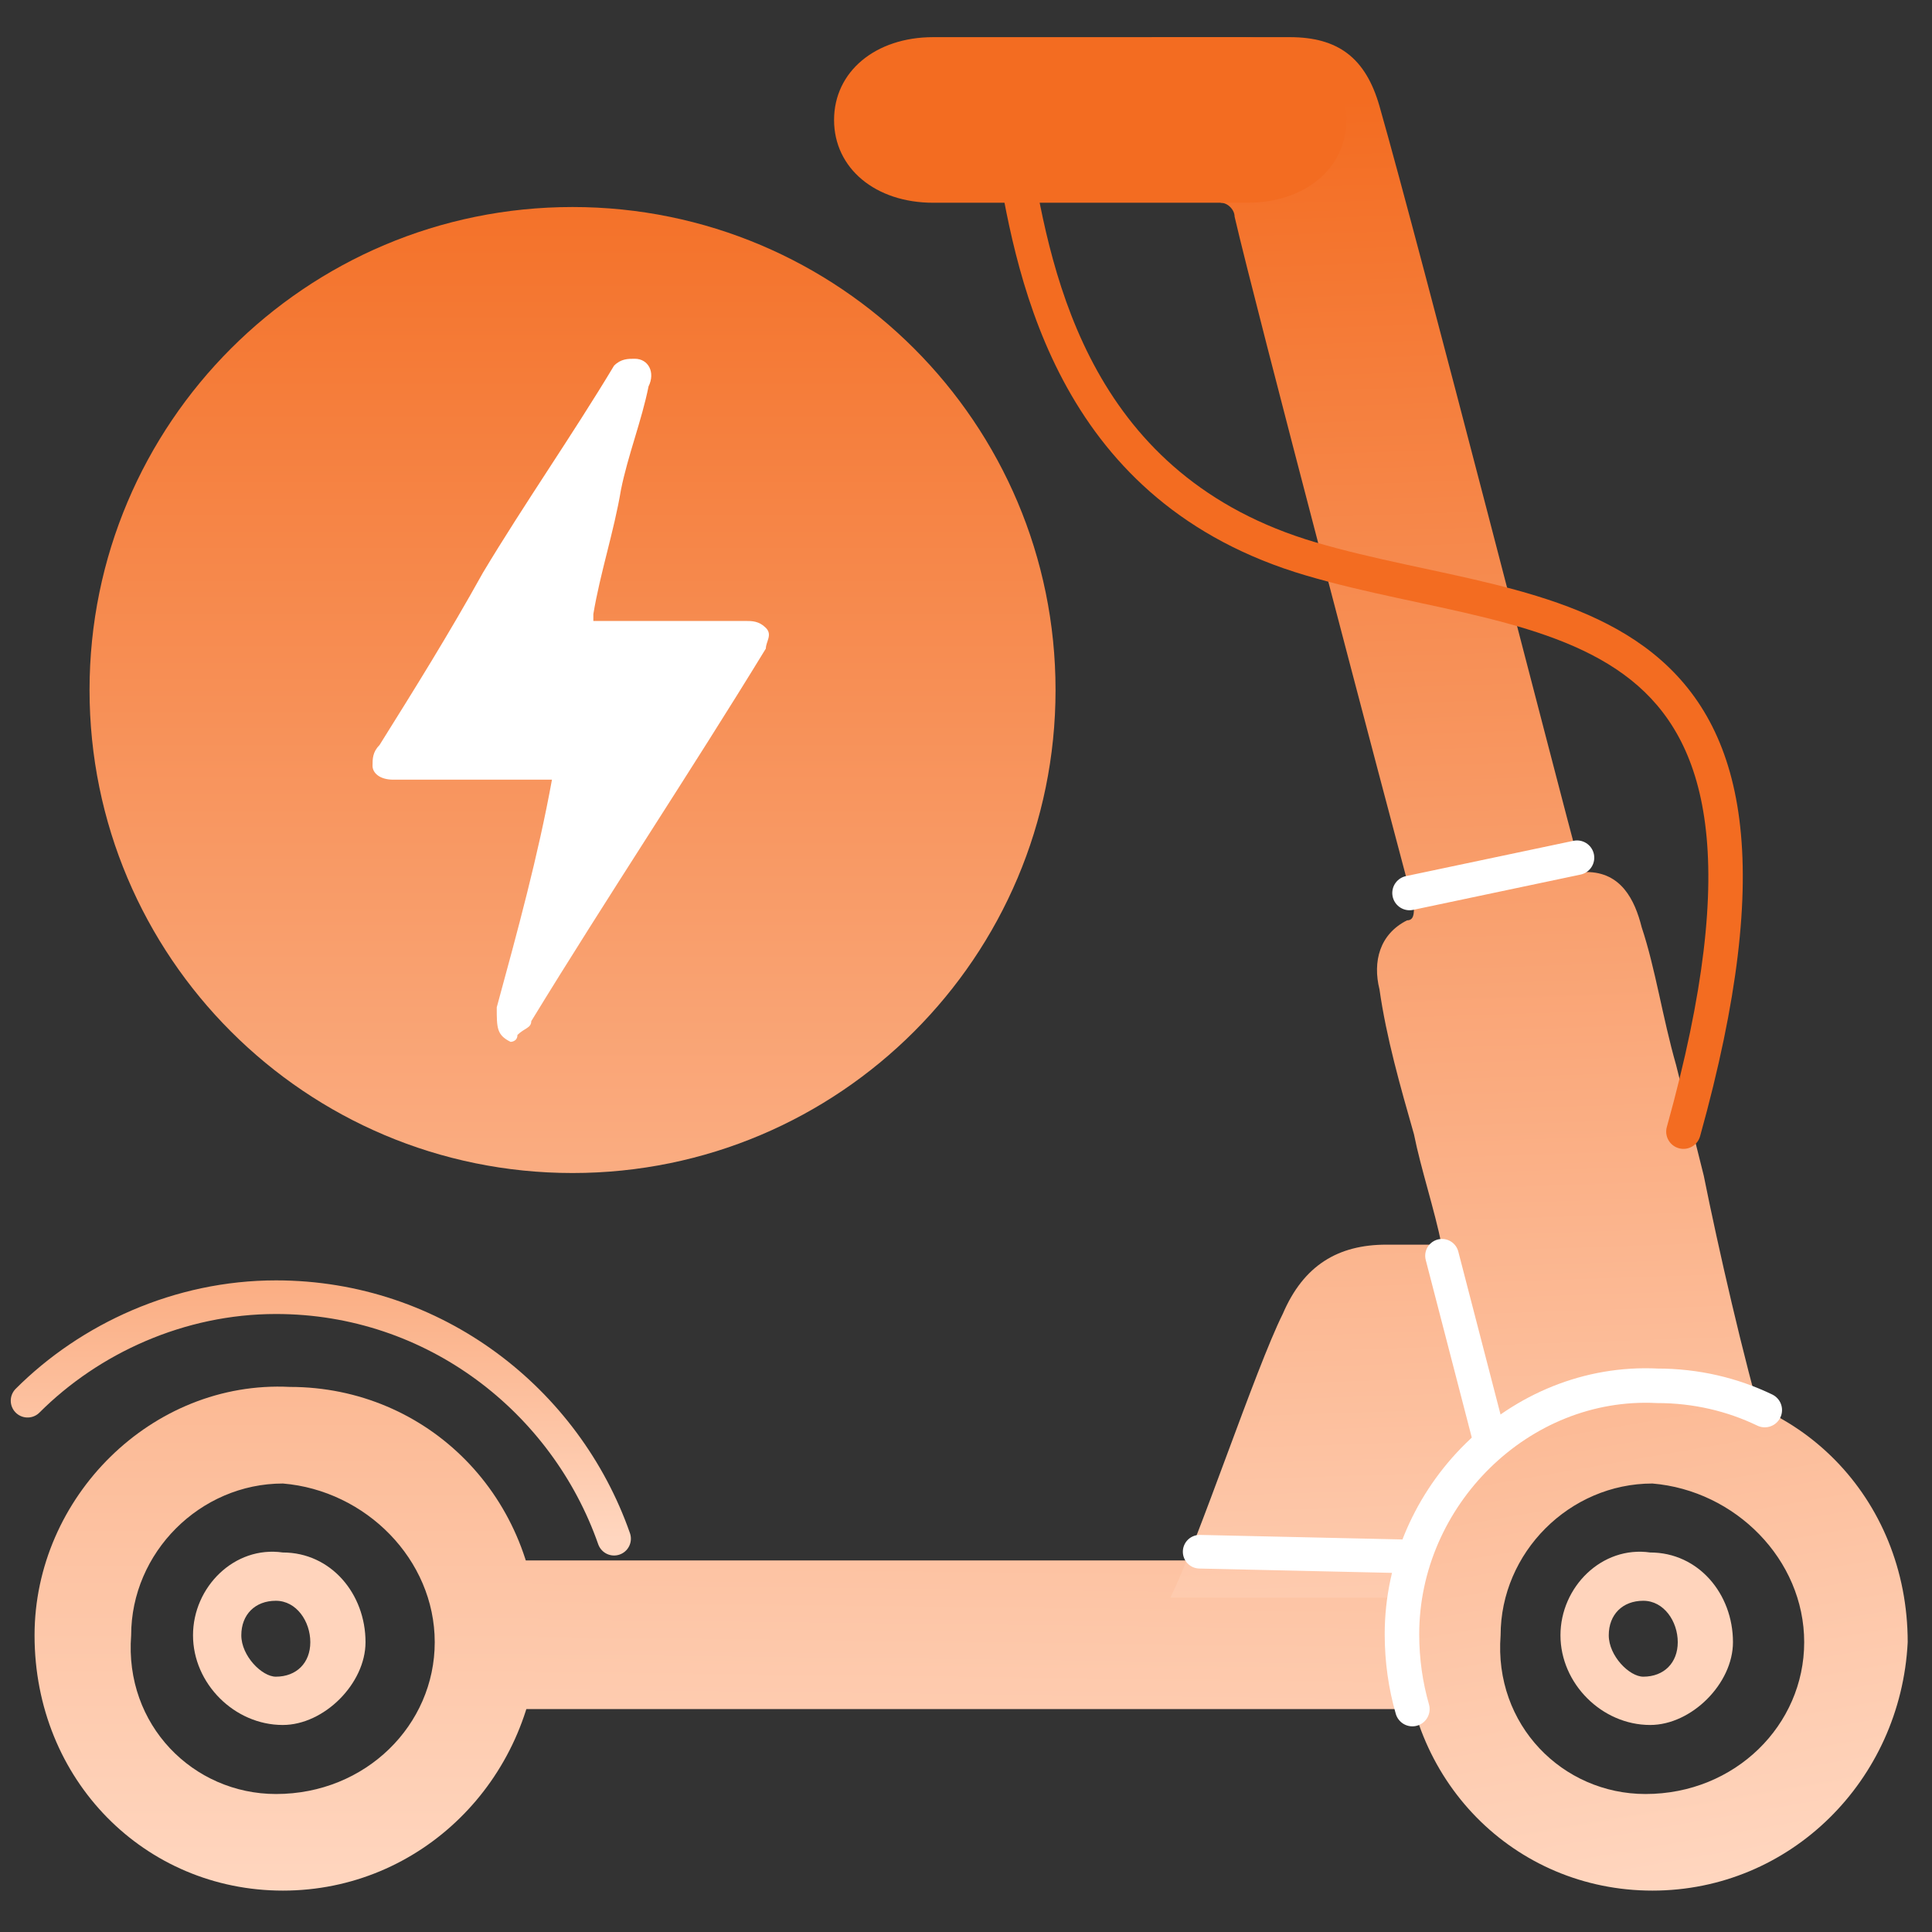 <svg width="52" height="52" viewBox="0 0 52 52" fill="none" xmlns="http://www.w3.org/2000/svg">
<rect x="0" y="0" width="52" height="52" fill="#333333" stroke="none"/>
<path d="M31.442 46C33.767 46 36.093 46 38.419 46C38.612 46 38.806 46 39 46C38.612 44.545 38.612 43.273 39 42C30.667 42 22.333 42 14 42C14 42.727 14.194 43.273 14.194 44C14.194 44.727 14 45.273 14 46C14.194 46 14.388 46 14.581 46C18.651 46 22.915 46 26.985 46H31.442Z" fill="url(#paint0_linear_10629_153410)"/>
<path d="M34.529 35.357C33.786 36.843 32.243 41.514 31.5 43H38C38 43 39.5 40.5 41 39.5C41.727 39.016 42.01 38.17 43.5 38C45.085 37.819 47.5 38.5 47.5 38.5C46.943 36.643 46.229 33.5 45.857 31.643L45.114 28.671C44.743 27.371 44.557 26.071 44.186 24.957C44 24.214 43.629 23.471 42.7 23.471C42.7 23.471 42.514 23.471 42.514 23.286C41.957 21.243 38.243 6.757 37.129 2.857C36.757 1.557 36.014 1 34.714 1H31L32.857 5.457C33.043 5.457 33.229 5.643 33.229 5.829C33.786 8.243 37.314 21.614 38.057 24.4C38.057 24.586 38.057 24.771 37.871 24.771C37.129 25.143 36.943 25.886 37.129 26.629C37.314 27.929 37.686 29.229 38.057 30.529C38.243 31.457 38.614 32.571 38.8 33.5H37.314C36.014 33.5 35.086 34.057 34.529 35.357Z" fill="url(#paint1_linear_10629_153410)"/>
<path d="M29.344 1C28.009 1 26.453 1 25.118 1C23.561 1 22.449 1.929 22.449 3.229C22.449 4.529 23.561 5.457 25.118 5.457C28.009 5.457 30.678 5.457 33.569 5.457C35.126 5.457 36.238 4.529 36.238 3.229C36.238 1.929 35.126 1 33.347 1C32.013 1 30.678 1 29.344 1Z" fill="#F36C21"/>
<path d="M38.812 33.799L40.112 38.813" stroke="white" stroke-width="0.905" stroke-miterlimit="10" stroke-linecap="round"/>
<path d="M32.289 41.765L38.668 41.908" stroke="white" stroke-width="0.905" stroke-miterlimit="10" stroke-linecap="round"/>
<path d="M7.615 50.886C3.901 50.886 0.93 47.915 0.93 44.015C0.93 40.3 4.087 37.143 7.801 37.329C11.515 37.329 14.487 40.3 14.487 44.2C14.301 47.915 11.33 50.886 7.615 50.886ZM11.701 44.2C11.701 41.972 9.844 40.115 7.615 39.929C5.387 39.929 3.53 41.786 3.53 44.015C3.344 46.429 5.201 48.286 7.43 48.286C9.844 48.286 11.701 46.429 11.701 44.2Z" fill="url(#paint2_linear_10629_153410)"/>
<path d="M44.475 50.886C40.761 50.886 37.789 47.915 37.789 44.015C37.789 40.3 40.946 37.143 44.66 37.329C48.375 37.329 51.346 40.3 51.346 44.2C51.16 47.915 48.189 50.886 44.475 50.886ZM48.56 44.2C48.56 41.972 46.703 40.115 44.475 39.929C42.246 39.929 40.389 41.786 40.389 44.015C40.203 46.429 42.06 48.286 44.289 48.286C46.703 48.286 48.56 46.429 48.56 44.2Z" fill="url(#paint3_linear_10629_153410)"/>
<path d="M47.499 37.952C46.626 37.531 45.645 37.299 44.606 37.299C40.892 37.113 37.734 40.27 37.734 43.984C37.734 44.691 37.832 45.367 38.014 46" stroke="white" stroke-width="0.929" stroke-miterlimit="10" stroke-linecap="round"/>
<path d="M7.61 46.428C6.31 46.428 5.195 45.313 5.195 44.014C5.195 42.714 6.31 41.599 7.61 41.785C8.91 41.785 9.838 42.899 9.838 44.199C9.838 45.313 8.724 46.428 7.61 46.428ZM7.424 45.128C7.981 45.128 8.352 44.756 8.352 44.199C8.352 43.642 7.981 43.085 7.424 43.085C6.867 43.085 6.495 43.456 6.495 44.014C6.495 44.571 7.052 45.128 7.424 45.128Z" fill="#FFD4BC"/>
<path d="M44.414 46.428C43.114 46.428 42 45.313 42 44.014C42 42.714 43.114 41.599 44.414 41.785C45.714 41.785 46.643 42.899 46.643 44.199C46.643 45.313 45.529 46.428 44.414 46.428ZM44.229 45.128C44.786 45.128 45.157 44.756 45.157 44.199C45.157 43.642 44.786 43.085 44.229 43.085C43.671 43.085 43.3 43.456 43.3 44.014C43.3 44.571 43.857 45.128 44.229 45.128Z" fill="#FFD4BC"/>
<path d="M44.863 30.333C44.794 30.58 44.939 30.836 45.186 30.905C45.433 30.974 45.689 30.829 45.758 30.582L44.863 30.333ZM26.839 4.347C27.395 7.683 28.541 13.545 35.151 15.489L35.413 14.598C29.394 12.828 28.313 7.544 27.755 4.194L26.839 4.347ZM35.151 15.489C35.957 15.726 36.783 15.915 37.595 16.091C38.411 16.268 39.206 16.432 39.975 16.623C41.517 17.005 42.873 17.48 43.906 18.308C45.898 19.906 46.898 23.028 44.863 30.333L45.758 30.582C47.809 23.216 46.951 19.56 44.487 17.583C43.29 16.623 41.768 16.111 40.199 15.722C39.413 15.527 38.595 15.358 37.792 15.184C36.984 15.008 36.185 14.825 35.413 14.598L35.151 15.489Z" fill="#F36C21"/>
<path d="M37.938 24.035L42.445 23.085" stroke="white" stroke-width="0.929" stroke-miterlimit="10" stroke-linecap="round"/>
<path d="M0.742 37.7C2.414 36.028 4.828 34.914 7.428 34.914C11.699 34.914 15.228 37.7 16.528 41.414" stroke="url(#paint4_linear_10629_153410)" stroke-width="0.905" stroke-miterlimit="10" stroke-linecap="round"/>
<path d="M15.41 31.572C22.59 31.572 28.41 25.752 28.41 18.572C28.41 11.393 22.59 5.572 15.41 5.572C8.23 5.572 2.41 11.393 2.41 18.572C2.41 25.752 8.23 31.572 15.41 31.572Z" fill="url(#paint5_linear_10629_153410)"/>
<path d="M13.742 28.042C13.37 27.856 13.37 27.671 13.37 27.113C13.927 25.07 14.485 23.028 14.856 20.985H14.67C13.37 20.985 12.07 20.985 10.585 20.985C10.213 20.985 10.027 20.799 10.027 20.613C10.027 20.428 10.027 20.242 10.213 20.056C11.142 18.57 12.07 17.085 12.999 15.413C14.113 13.556 15.413 11.699 16.527 9.842C16.713 9.656 16.899 9.656 17.084 9.656C17.456 9.656 17.642 10.028 17.456 10.399C17.27 11.328 16.899 12.256 16.713 13.185C16.527 14.299 16.156 15.413 15.97 16.528C15.97 16.528 15.97 16.528 15.97 16.713H16.156C17.456 16.713 18.756 16.713 20.056 16.713C20.242 16.713 20.427 16.713 20.613 16.899C20.799 17.085 20.613 17.27 20.613 17.456C18.57 20.799 16.342 24.142 14.299 27.485C14.299 27.671 14.113 27.671 13.927 27.856C13.927 28.042 13.742 28.042 13.742 28.042Z" fill="white"/>
<defs>
<linearGradient id="paint0_linear_10629_153410" x1="26.596" y1="1.218" x2="26.013" y2="51" gradientUnits="userSpaceOnUse">
<stop stop-color="#F36C21"/>
<stop offset="1" stop-color="#FFD6BF"/>
</linearGradient>
<linearGradient id="paint1_linear_10629_153410" x1="38.947" y1="2.582" x2="40.432" y2="47.41" gradientUnits="userSpaceOnUse">
<stop stop-color="#F36C21"/>
<stop offset="1" stop-color="#FFD6BF"/>
</linearGradient>
<linearGradient id="paint2_linear_10629_153410" x1="7.709" y1="0.779" x2="7.708" y2="50.886" gradientUnits="userSpaceOnUse">
<stop stop-color="#F36C21"/>
<stop offset="1" stop-color="#FFD6BF"/>
</linearGradient>
<linearGradient id="paint3_linear_10629_153410" x1="36.047" y1="1.711" x2="44.568" y2="50.886" gradientUnits="userSpaceOnUse">
<stop stop-color="#F36C21"/>
<stop offset="1" stop-color="#FFD6BF"/>
</linearGradient>
<linearGradient id="paint4_linear_10629_153410" x1="8.635" y1="23.233" x2="8.635" y2="41.414" gradientUnits="userSpaceOnUse">
<stop stop-color="#F36C21"/>
<stop offset="1" stop-color="#FFD6BF"/>
</linearGradient>
<linearGradient id="paint5_linear_10629_153410" x1="15.41" y1="3.059" x2="15.41" y2="49.823" gradientUnits="userSpaceOnUse">
<stop stop-color="#F36C21"/>
<stop offset="1" stop-color="#FFD6BF"/>
</linearGradient>
</defs>
</svg>
